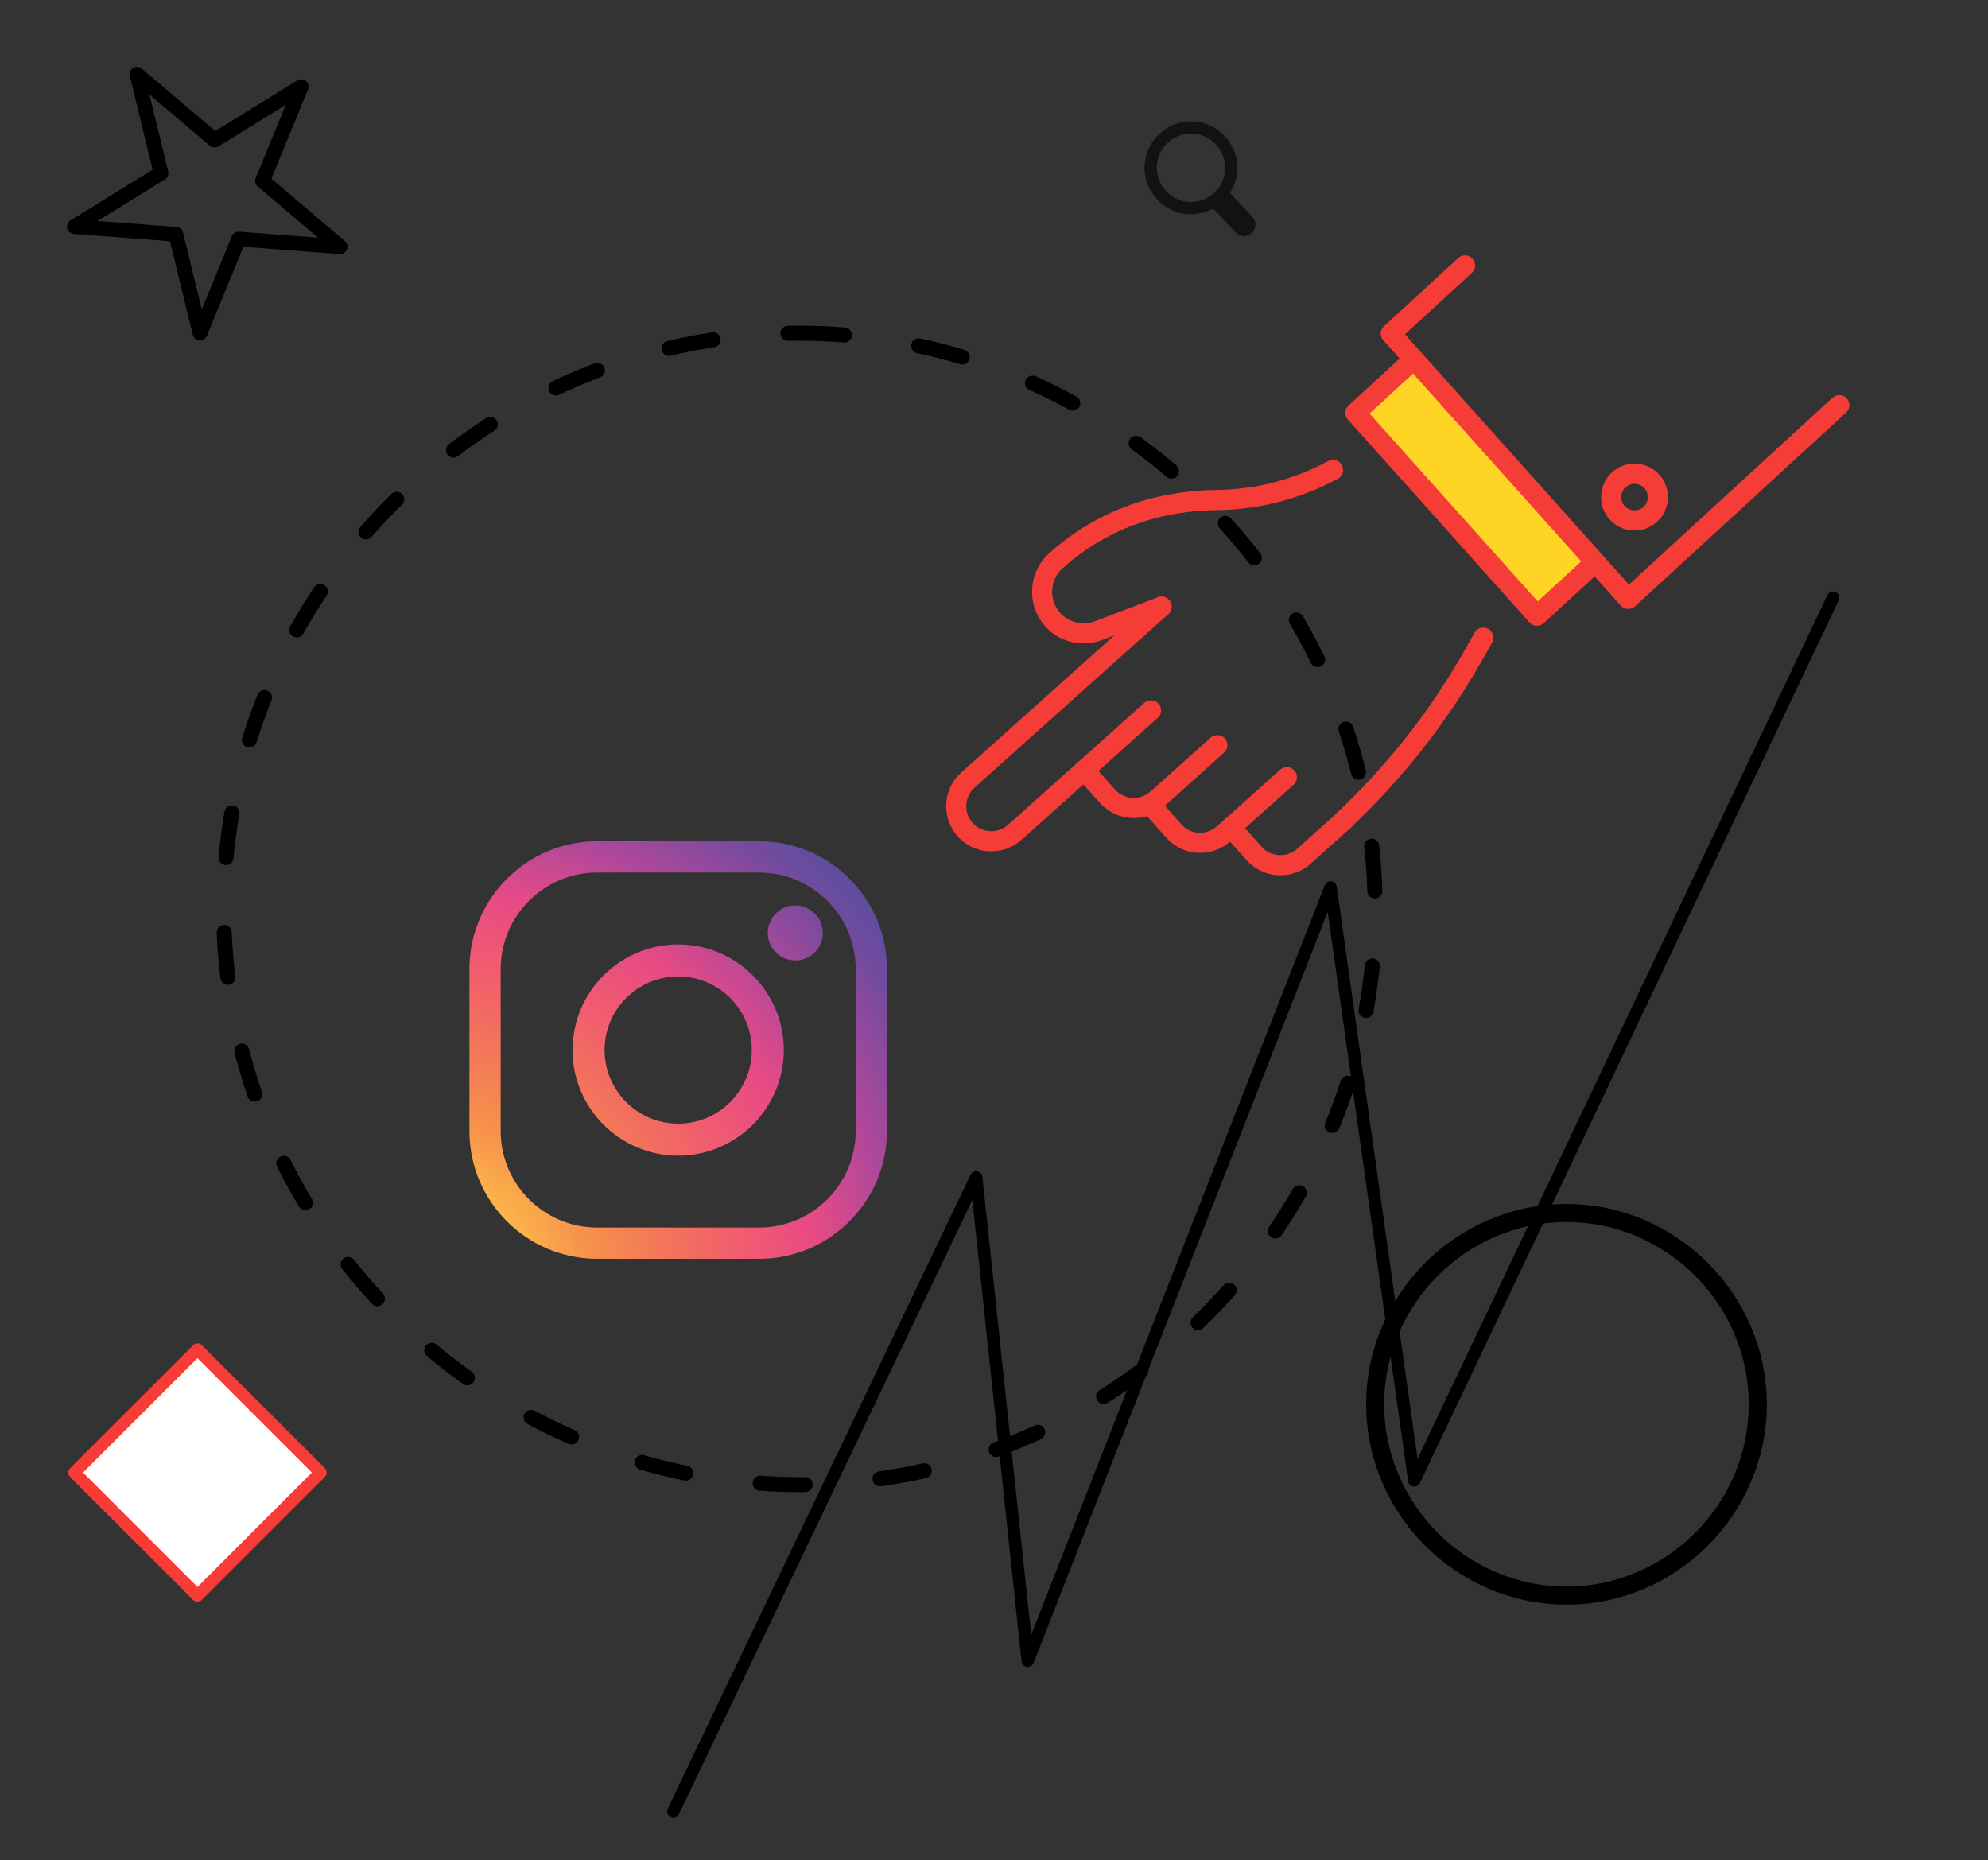<?xml version="1.0" encoding="UTF-8" standalone="no"?><!DOCTYPE svg PUBLIC "-//W3C//DTD SVG 1.1//EN" "http://www.w3.org/Graphics/SVG/1.1/DTD/svg11.dtd"><svg width="100%" height="100%" viewBox="0 0 10688 10000" version="1.1" xmlns="http://www.w3.org/2000/svg" xmlns:xlink="http://www.w3.org/1999/xlink" xml:space="preserve" xmlns:serif="http://www.serif.com/" style="fill-rule:evenodd;clip-rule:evenodd;stroke-linecap:round;stroke-linejoin:round;"><rect x="0" y="0" width="10688" height="10000" fill="#333333" stroke="none"/><g id="Artboard1"><path id="Path_1465" d="M8421.76,6521.3c564.146,0.199 1028.31,464.36 1028.51,1028.51c-0.199,564.147 -464.36,1028.31 -1028.51,1028.51c-564.147,-0.198 -1028.31,-464.359 -1028.51,-1028.51c0.199,-564.146 464.36,-1028.31 1028.51,-1028.51Z" style="fill:none;fill-rule:nonzero;stroke:#000;stroke-width:96.98px;"/><g><path d="M3210.97,4690.93c-286.27,0 -519.18,232.939 -519.18,519.21l-0,870.264c-0,286.271 232.91,519.181 519.18,519.181l870.265,-0c286.3,-0 519.21,-232.91 519.21,-519.181l-0,-870.264c-0,-286.271 -232.91,-519.21 -519.21,-519.21l-870.265,0Zm870.265,2076.75l-870.265,-0c-378.974,-0 -687.277,-308.303 -687.277,-687.277l0,-870.264c0,-378.974 308.303,-687.277 687.277,-687.277l870.265,-0c379.003,-0 687.305,308.303 687.305,687.277l0,870.264c0,378.974 -308.302,687.277 -687.305,687.277Z" style="fill:url(#_Radial1);"/><path d="M3646.11,5249.54c-218.193,-0 -395.703,177.538 -395.703,395.731c0,218.193 177.51,395.702 395.703,395.702c218.192,0 395.702,-177.509 395.702,-395.702c-0,-218.193 -177.51,-395.731 -395.702,-395.731Zm-0,963.58c-313.111,-0 -567.821,-254.738 -567.821,-567.849c0,-313.111 254.71,-567.849 567.821,-567.849c313.11,-0 567.848,254.738 567.848,567.849c0,313.111 -254.738,567.849 -567.848,567.849Z" style="fill:url(#_Radial2);"/><path d="M4423.58,5015.64c-0,81.658 -66.185,147.842 -147.842,147.842c-81.659,-0 -147.843,-66.184 -147.843,-147.842c0,-81.658 66.184,-147.842 147.843,-147.842c81.657,0 147.842,66.184 147.842,147.842Z" style="fill:url(#_Radial3);"/></g><path id="Path_1471" d="M6188.05,3818.99l-359.2,321.595l125.889,140.633c69.08,77.156 189.403,83.826 266.586,14.777" style="fill:none;fill-rule:nonzero;stroke:#f53c37;stroke-width:108.36px;"/><path id="Path_1472" d="M7227.35,4406.92c260.58,-245.268 484.767,-526.531 665.749,-835.244c58.311,-99.874 81.357,-143.419 81.357,-143.419" style="fill:none;fill-rule:nonzero;stroke:#f53c37;stroke-width:108.36px;"/><path id="Path_1473" d="M6244.63,3261.61l-339.229,129.069c-86.373,32.785 -184.558,8.903 -246.223,-59.892c-81.857,-91.498 -73.991,-234.127 17.432,-316.069c168.418,-151.753 374.875,-255.035 597.31,-298.813c89.65,-17.841 180.791,-27.143 272.197,-27.78c216.836,-3.091 429.739,-58.601 620.48,-161.777" style="fill:none;fill-rule:nonzero;stroke:#f53c37;stroke-width:108.36px;"/><path id="Path_1474" d="M5828.85,4140.59l-373.621,334.504c-77.145,69.074 -197.465,62.434 -266.54,-14.711c-69.051,-77.17 -62.419,-197.476 14.697,-266.588l1041.4,-932.387" style="fill:none;fill-rule:nonzero;stroke:#f53c37;stroke-width:108.36px;"/><path id="Path_1475" d="M6544.95,4006.24l-359.201,321.595l125.875,140.583c14.59,16.31 31.905,29.96 51.171,40.338c69.844,37.622 156.284,27.377 215.398,-25.529l340.572,-304.757" style="fill:none;fill-rule:nonzero;stroke:#f53c37;stroke-width:108.36px;"/><path id="Path_1476" d="M6617.17,4448.34l125.875,140.584c14.586,16.304 31.895,29.948 51.155,40.322c69.848,37.625 156.297,27.365 215.399,-25.562l218.568,-195.705" style="fill:none;fill-rule:nonzero;stroke:#f53c37;stroke-width:108.36px;"/><path id="Path_1477" d="M7592.07,1939.52l-305.107,280.046l976.285,1090.52l305.089,-280.013" style="fill:#ffd525;fill-rule:nonzero;stroke:#f53c37;stroke-width:108.36px;"/><path id="Path_1478" d="M7876.31,1427.31l-398.94,366.199l1276.56,1426.1l1134.49,-1041.3" style="fill:none;fill-rule:nonzero;stroke:#f53c37;stroke-width:108.36px;"/><path id="Path_1479" d="M8871.48,2765.96c-39.386,35.281 -97.004,42.122 -143.557,17.046c-12.833,-6.913 -24.368,-16.004 -34.087,-26.868c-45.883,-51.442 -41.397,-131.501 9.947,-177.495c51.349,-45.937 131.393,-41.516 177.37,9.798c46.008,51.357 41.643,131.465 -9.673,177.519Z" style="fill:none;fill-rule:nonzero;stroke:#f53c37;stroke-width:108.36px;"/><path id="Path_1466" d="M4298.1,1791.23c1697.64,0.811 3094.34,1397.51 3095.15,3095.15c-0.796,1697.65 -1397.5,3094.37 -3095.15,3095.18c-1697.7,-0.737 -3094.49,-1397.47 -3095.28,-3095.18c0.811,-1697.69 1397.59,-3094.41 3095.28,-3095.15Z" style="fill:none;fill-rule:nonzero;stroke:#000;stroke-width:80.69px;stroke-dasharray:242.07,403.45,0,0;"/><path id="Path_1467" d="M1723.35,7916.68l-661.617,-661.617l-661.639,661.617l661.639,661.638l661.617,-661.638Z" style="fill:#fff;stroke:#f53c37;stroke-width:65.84px;"/><path id="Path_1480" d="M6619.61,909.595c0.088,-2.522 0.132,-5.046 0.132,-7.571c0,-116.053 -93.216,-212.566 -209.2,-216.596c-2.522,-0.088 -5.046,-0.132 -7.57,-0.132c-116.038,-0 -212.534,93.21 -216.553,209.178c-0.089,2.53 -0.133,5.062 -0.133,7.593c-0,116.022 93.184,212.511 209.135,216.552c2.53,0.089 5.062,0.133 7.594,0.133c116.037,0 212.542,-93.19 216.595,-209.157Z" style="fill:none;fill-rule:nonzero;stroke:#121212;stroke-width:65.84px;"/><path id="Path_1481" d="M6570.49,1039.59l138.815,148.845c10.678,11.53 10.036,29.785 -1.427,40.536c-11.524,10.725 -29.824,10.091 -40.58,-1.404l-138.749,-148.867" style="fill:none;fill-rule:nonzero;stroke:#121212;stroke-width:65.84px;"/><path id="Path_1066" d="M1619.3,465.977l-207.963,506.227l417.193,354.073l-545.544,-41.218l-207.858,506.174l-129.38,-531.691l-545.65,-41.271l465.695,-287.364l-129.301,-531.717l417.193,354.126l465.615,-287.339Z" style="fill:none;fill-rule:nonzero;stroke:#000;stroke-width:79.16px;"/><path id="Path_1039" d="M3620.22,9738.19l1628.01,-3407.88l277.104,2597.98l1628.01,-4156.61l450.301,3186.72l2251.5,-4745.44" style="fill:none;fill-rule:nonzero;stroke:#000;stroke-width:66.92px;"/></g><defs><radialGradient id="_Radial1" cx="0" cy="0" r="1" gradientUnits="userSpaceOnUse" gradientTransform="matrix(3233.4,-2586.72,2586.72,3233.4,2322.87,6866.67)"><stop offset="0" style="stop-color:#f2ec57;stop-opacity:1"/><stop offset="0.1" style="stop-color:#febe49;stop-opacity:1"/><stop offset="0.2" style="stop-color:#f7934b;stop-opacity:1"/><stop offset="0.3" style="stop-color:#f37758;stop-opacity:1"/><stop offset="0.4" style="stop-color:#f15d6e;stop-opacity:1"/><stop offset="0.5" style="stop-color:#e74a85;stop-opacity:1"/><stop offset="0.6" style="stop-color:#ab489b;stop-opacity:1"/><stop offset="0.7" style="stop-color:#714b9e;stop-opacity:1"/><stop offset="0.8" style="stop-color:#4b4fa2;stop-opacity:1"/><stop offset="1" style="stop-color:#2358a8;stop-opacity:1"/></radialGradient><radialGradient id="_Radial2" cx="0" cy="0" r="1" gradientUnits="userSpaceOnUse" gradientTransform="matrix(3233.4,-2586.72,2586.72,3233.4,2322.87,6866.67)"><stop offset="0" style="stop-color:#f2ec57;stop-opacity:1"/><stop offset="0.1" style="stop-color:#febe49;stop-opacity:1"/><stop offset="0.2" style="stop-color:#f7934b;stop-opacity:1"/><stop offset="0.3" style="stop-color:#f37758;stop-opacity:1"/><stop offset="0.4" style="stop-color:#f15d6e;stop-opacity:1"/><stop offset="0.5" style="stop-color:#e74a85;stop-opacity:1"/><stop offset="0.6" style="stop-color:#ab489b;stop-opacity:1"/><stop offset="0.7" style="stop-color:#714b9e;stop-opacity:1"/><stop offset="0.8" style="stop-color:#4b4fa2;stop-opacity:1"/><stop offset="1" style="stop-color:#2358a8;stop-opacity:1"/></radialGradient><radialGradient id="_Radial3" cx="0" cy="0" r="1" gradientUnits="userSpaceOnUse" gradientTransform="matrix(3233.4,-2586.72,2586.72,3233.4,2322.87,6866.67)"><stop offset="0" style="stop-color:#f2ec57;stop-opacity:1"/><stop offset="0.1" style="stop-color:#febe49;stop-opacity:1"/><stop offset="0.2" style="stop-color:#f7934b;stop-opacity:1"/><stop offset="0.3" style="stop-color:#f37758;stop-opacity:1"/><stop offset="0.4" style="stop-color:#f15d6e;stop-opacity:1"/><stop offset="0.5" style="stop-color:#e74a85;stop-opacity:1"/><stop offset="0.6" style="stop-color:#ab489b;stop-opacity:1"/><stop offset="0.7" style="stop-color:#714b9e;stop-opacity:1"/><stop offset="0.8" style="stop-color:#4b4fa2;stop-opacity:1"/><stop offset="1" style="stop-color:#2358a8;stop-opacity:1"/></radialGradient></defs></svg>
